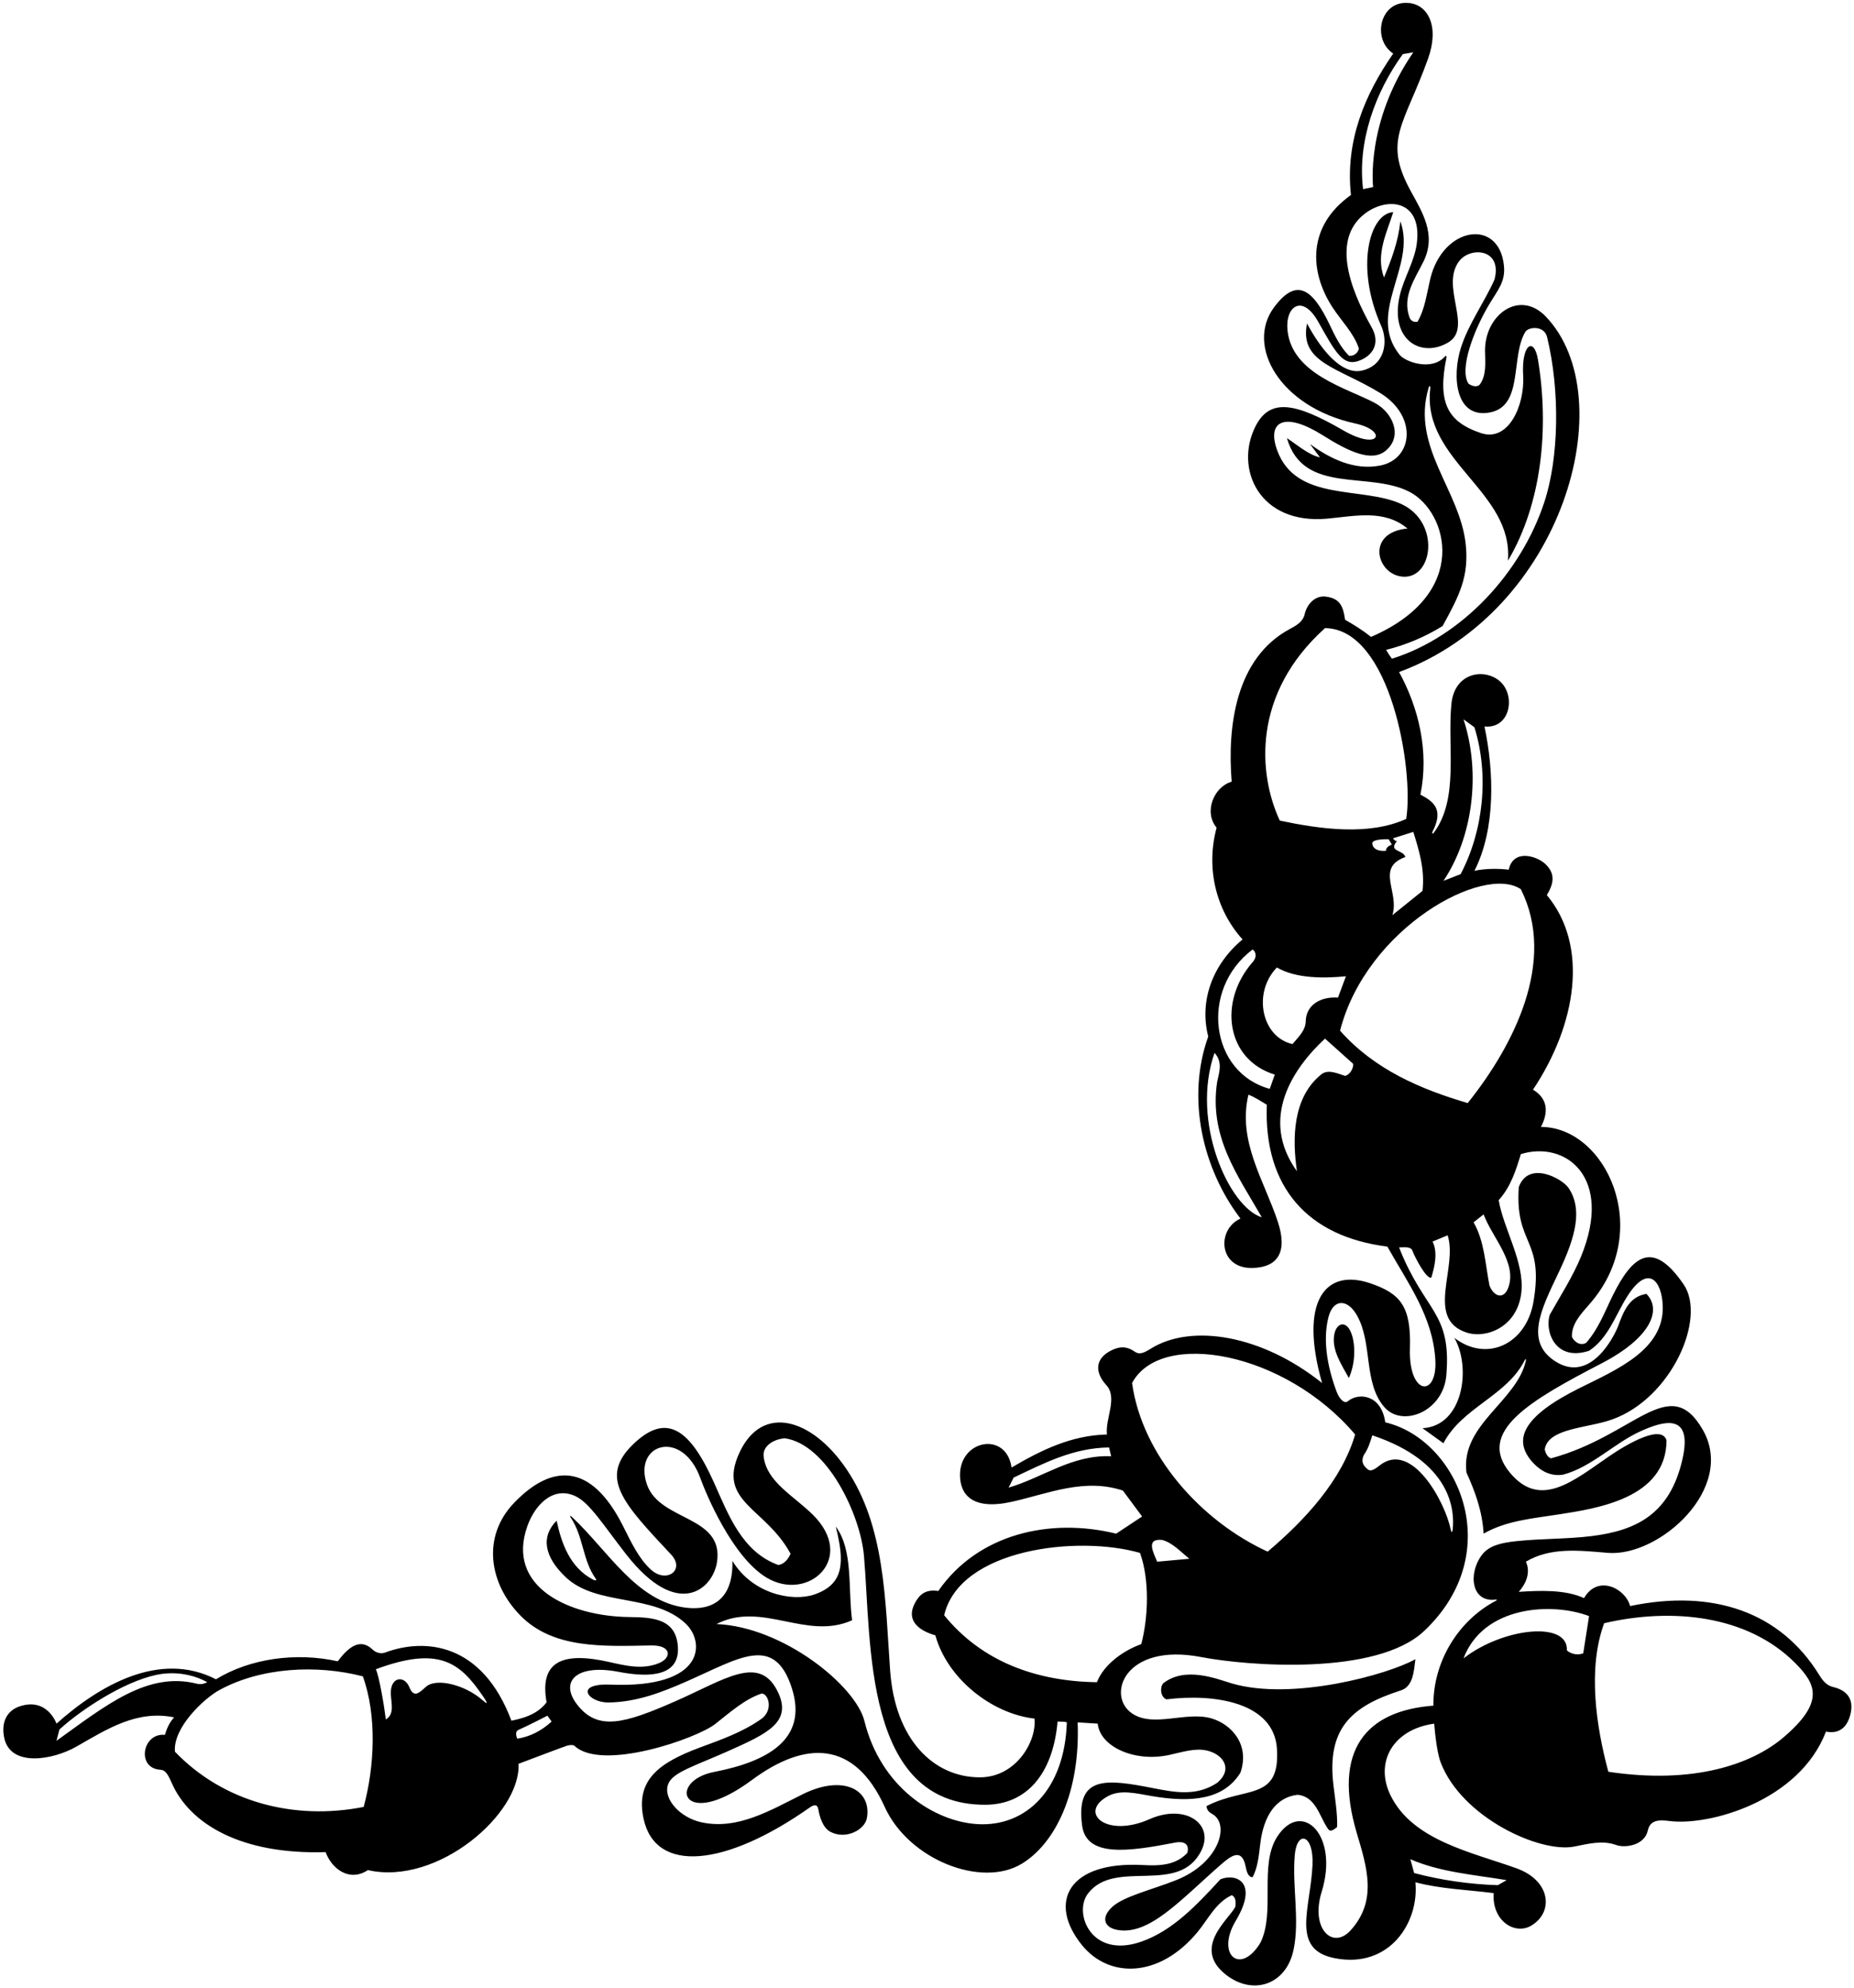 <?xml version="1.0" encoding="UTF-8"?>
<svg xmlns="http://www.w3.org/2000/svg" xmlns:xlink="http://www.w3.org/1999/xlink" width="443pt" height="475pt" viewBox="0 0 443 475" version="1.1">
<g id="surface1">
<path style=" stroke:none;fill-rule:nonzero;fill:rgb(0%,0%,0%);fill-opacity:1;" d="M 437.965 403.133 C 436.441 402.77 435.512 401.605 434.699 400.281 C 425.461 385.27 409.359 379.656 389.5 383.801 C 388.414 379.582 381.758 376.188 378.5 381.902 C 373.898 379.801 367.898 380.098 362.898 380.402 C 364.602 378.5 365.801 375.801 364.602 373.199 C 370.449 369.699 377.355 370.512 384.16 371.086 C 396.434 372.117 414.902 355.637 406.855 341.656 C 398.91 327.855 390.68 343.074 370.602 348.5 C 369.699 348.199 369.301 347.199 369.102 346.398 C 369.84 341.23 379.309 341.336 385.234 339.203 C 399.434 334.105 407.785 314.988 402.305 306.961 C 394.93 296.156 390.098 299.98 385.32 309.66 C 383.438 313.484 381.926 317.602 379 320.898 C 377.602 321.699 376.199 320.699 375.602 319.5 C 375.461 316.402 377.746 313.996 379.883 311.555 C 395.293 293.918 383.641 269.301 368.199 269.301 C 370 265.836 369.914 262.586 366.301 260.398 C 376.742 244.73 379.68 225.969 369.602 213.898 C 371.086 211.43 371.906 208.918 369.176 206.406 C 367.18 204.57 361.609 202.773 360.5 207.836 C 358.383 207.551 355 207.5 352.301 208.102 C 357.398 198.102 357 184.398 354.699 173.602 C 360.926 174.254 362.328 165.992 358.199 162.645 C 354.551 159.688 347.531 160.684 346.797 168.262 C 345.801 178.535 348.691 190.863 342.559 199.062 C 342.316 199.383 342.102 199.105 342.332 198.656 C 345.18 193.137 342.145 191.363 339.398 189.898 C 341.5 179.602 339 169.199 334.301 160.602 C 373.461 146.129 387.918 95.141 369.398 75.688 C 363.023 68.988 354.648 75.34 354.84 84 C 354.898 86.852 355.199 89.801 353.5 92 C 352.699 92.602 351.602 92.199 350.898 91.699 C 348.547 88.172 352.305 78.641 355.805 72.785 C 357.996 69.121 359.762 67.277 359.348 63.414 C 358.141 52.043 344.742 54.129 341.746 66.664 C 340.918 70.148 340.48 73.871 338.699 76.898 C 337.973 77.004 337.129 76.852 336.75 75.75 C 335.059 70.863 337.992 66.773 340.102 62.551 C 343.359 56.012 339.75 50.574 337 45.5 C 330.434 33.391 335.527 29.906 341.223 14.02 C 343.961 6.383 341.285 1.129 336.59 0.711 C 329.73 0.094 327.723 9.352 332.898 12.801 C 326.102 22.602 321.398 33.699 322.801 46.602 C 312.191 54.137 312.969 65.02 318.309 73.32 C 320.453 76.652 323.512 79.605 324.699 83.301 C 324.5 84.301 323.5 85.199 322.301 85 C 320.199 82.852 318.977 80.25 317.727 77.625 C 313.578 68.91 309.75 66.242 304.395 73.484 C 297.633 82.641 305.758 97.242 323.824 101.199 C 331.664 102.914 329.738 107.934 320.922 102.824 C 309.367 96.129 303.379 95.121 299.961 101.938 C 294.922 111.98 300.859 125.453 317.168 123.938 C 323.828 123.316 330.793 121.684 336.301 126.301 C 326.164 127.25 328.938 137.496 335.324 137.816 C 342.469 138.172 344.145 124.82 334.922 120.488 C 325.621 116.117 309.68 120.109 305.156 107.566 C 302.613 100.512 307.102 98.371 316.047 104.008 C 322.406 108.016 327.766 110.48 331.102 107.707 C 335.34 104.18 332.715 98.543 328.52 96.297 C 321.875 92.746 308.781 89.48 307.645 79.012 C 307.02 73.262 311.145 70.094 314.969 76.879 C 319.129 84.262 320.91 87.633 324.727 86.211 C 328.168 84.934 329.832 81.91 327.742 78.219 C 322.117 68.277 318.523 57.16 325.91 51.223 C 331.215 46.961 339.887 47.59 338.535 58.172 C 337.992 62.434 335.461 66.398 334.488 70.516 C 331.949 81.258 339.59 85.672 346.047 81.832 C 352.055 78.262 343.98 68.367 348.719 62.328 C 351.402 58.906 359.027 59.426 357.102 66.801 C 354.727 72.176 350.902 77.355 349.082 83.07 C 346.879 89.977 347.758 100.176 356.062 98.551 C 364.074 96.98 360.906 85.277 364.449 79.336 C 365.215 78.059 368.98 77.73 369.664 80.543 C 372.801 93.457 372.484 109.426 369.012 119.977 C 363.453 136.875 349.355 152.184 332.586 157.414 C 332.086 156.75 331.664 156.086 331.199 155.301 C 336 154.102 340.5 152.199 344.699 149.602 C 348.77 142.199 351.023 137.715 350.223 130.07 C 348.859 117.129 337.188 106.871 341.324 92.77 C 341.57 91.938 341.832 92.16 341.738 93.008 C 339.832 110.145 361.688 117.461 360.301 134 C 368.414 120.379 370.184 102.273 367.496 86 C 366.566 80.367 363.508 82.18 363.949 89.758 C 364.363 96.809 360.465 105.684 353.914 103.512 C 345.715 100.801 343.477 95.992 345.613 85.508 C 345.699 85.094 345.496 84.918 345.266 85.18 C 342.141 88.738 335.816 86.539 334.402 84.762 C 326.434 74.77 338.535 63.559 334.602 52.898 C 334.102 57.699 332.5 62 330.699 66.301 C 328.602 60.801 331.5 55.301 332.898 50.699 C 327.312 50.984 323.691 63.723 330.051 77.934 C 331.684 81.59 330.988 87.312 325.395 88.562 C 320.426 89.672 315.473 83.23 312.301 77.301 C 310.41 86.754 319.77 87.758 329.816 93.941 C 338.766 99.445 337.633 109.637 329.895 111.23 C 323.684 112.504 317.859 109.652 313 106.102 L 315.398 109.301 C 312.602 108.699 309.699 106.102 307.5 104.699 C 311.434 118.332 327.086 112.461 336.844 117.566 C 345.875 122.289 351.574 141.84 327.602 152.199 C 325.602 150.602 323.5 149.301 321.398 148.102 C 320.91 144.672 320.074 143.062 316.914 142.586 C 314.363 142.199 312.309 144.234 311.727 146.828 C 311.348 148.496 309.91 149.398 308.328 150.238 C 295.156 157.219 293.246 173.742 294.301 186.801 C 290.164 187.949 287.5 193.914 290.699 197.801 C 288.102 207.398 290.5 217.398 296.898 224.5 C 289.801 230.398 286.5 239.102 288.699 247.699 C 283.398 262.5 287.398 279.398 296.398 291.199 C 290.613 293.828 291.172 303.25 299.336 303.008 C 305.184 302.836 307.785 299.348 305.309 291.902 C 302.008 281.988 295.676 272.711 298.301 261.602 C 299.898 262.199 301.25 263.164 302.699 264 C 301.926 283.688 312.484 295.523 331.5 297.898 C 336.348 306.57 342.414 314.633 342.969 325.086 C 343.441 334 336.543 333.559 336.895 322.254 C 337.211 312.133 334.598 309.105 327.391 306.66 C 316.605 303.004 310.375 311.004 315.898 330.5 C 301.516 318.992 284.848 316.32 275.195 322.156 C 273.82 322.988 272.48 323.926 271.172 323.031 C 269.723 322.043 268.195 321.453 265.695 322.633 C 261.648 324.535 261.492 327.883 264.336 330.992 C 267.133 334.055 264.051 338.949 264.5 342.801 C 255.898 343 248.699 346.602 241.699 350.699 C 240.496 341.977 229.281 344 229.387 352.586 C 229.445 357.156 232.309 361.02 241.902 358.852 C 250.625 356.879 259.09 353.156 268.301 356.199 L 272.898 362.398 L 266.699 366.5 C 250.801 362.602 233.602 366.602 224.199 380.199 C 221.145 379.742 219.668 381.027 218.539 383.227 C 216.562 387.086 219.242 389.586 223.5 390.801 C 226.301 401 236.801 409.5 247.199 410.699 C 247.695 416.391 242.621 424.715 234.164 424.73 C 223.047 424.75 213.855 415.676 212.688 399.176 C 211.5 382.469 211.516 364.754 202.246 351.059 C 194.082 338.988 182.102 335.309 176.641 347.238 C 171.285 358.93 182.984 360.316 188.898 371.301 C 188.301 372.602 187.5 373.699 186 374 C 177.336 370.879 174.074 362.055 170.629 354.352 C 164.922 341.609 159.336 337.395 151.34 345.086 C 143.039 353.074 148.781 359.141 160.352 371.488 C 163.797 375.16 159.262 378.516 155.508 375.074 C 152.547 372.355 150.746 368.398 148.84 364.621 C 141.164 349.379 131.766 349.855 122.863 359.113 C 115.078 367.207 116.848 378.395 124.305 386.031 C 132.152 394.066 144.109 393.422 155.582 393.215 C 160.5 393.129 160.539 396.168 157.473 397.434 C 153.551 399.059 149.488 398.055 145.504 397.156 C 134.688 394.73 128.812 396.785 130.602 406.801 C 128.398 409.699 125.102 410.598 122.199 411.199 C 115.23 392.609 101.578 391.344 92 394.918 C 90.941 395.312 89.777 394.91 89.043 394.207 C 86.031 391.32 83.223 393.637 80.699 397 C 70.699 394.801 59.801 396.301 51.602 401.301 C 38.199 394.402 23.801 402.699 13.5 411.902 C 13.5 411.902 11.336 405.594 4.75 407.75 C 1.68 408.758 0.234 411.5 1 415.25 C 2.453 422.379 12.629 420.598 18.238 417.398 C 25.492 413.262 32.691 408.559 41.602 410.402 C 40.684 411.398 39.918 412.75 39.418 414.582 C 34.016 414.027 32.535 422.512 38.25 422.914 C 39.266 422.988 39.879 423.414 41 426 C 45.309 435.93 57.695 443.238 77.801 442.602 C 79.309 446.699 83.566 449.789 87.898 446.898 C 104.57 450.711 124.504 433.367 123.898 421.5 C 123.898 421.5 135.043 417.273 135.559 417.145 C 136.582 416.887 137.086 417.031 137.281 417.215 C 143.852 423.359 166.465 415.473 170.902 411.98 C 174.52 409.129 178.027 406.004 182 404.699 C 183.594 404.699 184.898 408.676 181.852 410.82 C 177.336 413.996 172.258 415.738 167.23 417.609 C 157.445 421.246 151.766 425.406 153.789 434.676 C 156.641 447.711 173.188 446.234 193.523 431.914 C 194.48 431.242 195.32 431.09 195.539 432.383 C 195.801 433.945 196.523 436.754 198.414 437.75 C 202.148 439.715 206.637 437.25 207.133 434.492 C 208.348 427.699 201.488 423.961 191.801 428.766 C 184.121 432.578 176.316 437.344 167.652 435.488 C 162.406 434.363 158.336 429.777 159.664 426.332 C 160.762 423.5 165.867 422.082 173.914 418.492 C 183.477 414.227 189.52 411.477 185.715 404.02 C 181.289 395.359 173.121 401.383 161.398 406.539 C 149.105 411.941 142.824 413.695 137.902 407.344 C 133.625 401.824 137.734 397.578 147.812 399.523 C 155.836 401.07 162.391 400.309 161.98 393.582 C 161.566 386.816 156.027 386.492 150.336 386.426 C 136.164 386.254 120.773 379.352 126.027 364.648 C 127.809 359.672 132.078 355.094 137.414 357.5 C 140.902 359.07 144.293 364.645 149.664 371.5 C 162.023 387.266 170.332 379.684 171.316 373.328 C 173.062 362.102 157.645 363.617 154.582 354.75 C 151.203 344.965 163.051 341.293 167.367 353.297 C 168.73 357.078 175.004 372.098 183.164 377.004 C 193.105 382.973 204.82 372.391 194.164 361.918 C 189.543 357.379 183.203 354.133 182.469 348.086 C 182.172 345.684 184.57 343.992 187.5 343.699 C 197.672 345.152 205.578 362.016 206.434 371.742 C 208.258 392.559 206.227 431.438 235.5 431.285 C 244.977 431.238 251.555 424.34 252.699 411.402 C 253.586 411.418 254.414 411.418 254.914 411.582 C 254.406 427.645 245.18 436.547 233.664 435.918 C 223.148 435.34 210.418 426.992 206.543 411.262 C 204.488 402.922 187.238 388.781 171.199 388.098 C 182.102 382.5 192.602 392.098 203.602 387.199 C 202.602 379.598 203.898 370.398 199.699 364.801 C 201.812 373.25 201.789 378.613 194.5 381.062 C 189.312 382.805 179.816 380.926 175 373 C 175.25 382.332 170.031 384.902 163.996 384.203 C 152.129 382.836 145.285 370.578 136.703 362.547 C 136.207 362.082 136.066 362.211 136.426 362.746 C 139.402 367.188 139.211 372.902 142.336 377.246 C 142.613 377.629 142.379 377.844 141.586 377.418 C 136.172 374.516 134.164 368.824 133 363.398 C 129.238 367.16 129.945 371.984 135.227 376.945 C 142.676 383.945 156.141 380.711 163.84 388 C 168.52 392.43 168.508 403.488 145.922 402.578 C 136.961 402.215 140.531 406.914 145.418 406.844 C 152.172 406.75 158.176 404.398 164.102 401.793 C 176.617 396.293 185.047 390.363 189.223 403.48 C 193.129 415.742 183.219 421 170.641 423.441 C 159.285 425.641 162.906 437.77 179.684 425.355 C 192.434 415.914 204.172 415.836 211.414 431.832 C 217.086 444.355 234.516 451.281 244.195 445.352 C 252.062 440.535 258.133 428.543 257.5 411.598 L 262.301 411.902 C 262.797 417.34 271.016 421.215 279.426 419.371 C 282.539 418.691 285.613 417.664 288.438 418.34 C 292.25 419.25 294.699 422.707 290.898 426 C 285.949 429.332 280.746 428.332 275.57 427.32 C 264.551 425.168 256.949 424.09 258.566 436.262 C 259.586 443.906 269.59 442.488 280.734 440.336 C 283.145 439.871 284.227 440.828 283.699 442.801 C 280.852 445.801 277.023 445.898 273.062 445.688 C 255.246 444.73 250.262 454.598 258.52 464.816 C 264.969 472.793 276.93 472.738 286.055 461.809 C 288.672 458.676 290.438 454.707 294.301 452.898 C 295.301 453.301 295.301 454.5 295.199 455.602 C 293.902 458.473 284.605 465.391 292.941 471.91 C 299.344 476.918 307.301 474.371 309.078 465.98 C 310.602 458.793 308.715 450.758 309.383 443.23 C 309.906 437.324 313.941 438.266 313.613 445.664 C 313.156 456.051 308.305 465.855 318.895 467.945 C 332.016 470.535 339.129 459.391 338.199 449.801 C 344.102 451.398 350.699 451.602 356.898 452.398 C 356.453 459.09 362.02 462.523 365.949 460.133 C 371.305 456.875 370.512 449.41 362.371 446.477 C 351.625 442.605 337.586 439.832 332.293 429.105 C 328.355 421.121 332.855 413.25 342.699 411.902 C 342.699 411.902 343.133 418.297 344.262 421.227 C 349.309 434.32 367.965 442.906 376.172 441.27 C 379.609 440.586 382.934 439.719 386.199 440.91 C 388.227 441.652 392.953 441.051 393.734 437.43 C 394.281 434.879 396.434 434.848 398.895 435.168 C 408.238 436.391 429.914 430.516 436.301 413.801 C 438.914 414.332 441.172 413.355 442.102 409.84 C 442.867 406.934 442.227 404.141 437.965 403.133 Z M 328.102 44.699 L 325.699 45.199 C 324.301 33.898 328.59 22.035 335.188 12.938 L 337.699 12.5 C 326.191 29.254 328.102 44.699 328.102 44.699 Z M 241 355.5 L 242.199 353.102 C 249.398 349.699 256.398 346 265 345.898 L 265.5 348 C 256.102 347.602 249.199 353.102 241 355.5 Z M 13.5 416 L 14.199 413.301 C 19.289 408.637 29.422 401.941 37.332 400.25 C 44.348 398.75 49.5 402 49.5 402 C 48.75 402.418 47.945 402.582 46.977 402.344 C 35.172 399.395 25.25 407.582 13.5 416 Z M 86.898 431.801 C 70.199 435.102 53.301 430.602 41.801 418.602 C 41.301 412.836 48.773 405.859 52.43 403.867 C 62.344 398.465 75.559 397.723 86.699 400.598 C 90.102 410 89.5 422.199 86.898 431.801 Z M 115.25 406.25 C 111.176 402.664 104.316 400.895 101.824 403.059 C 100.234 404.441 98.926 405.941 97.805 403.18 C 96.621 400.262 93.211 400.672 93.387 404.832 C 93.484 407.141 94.301 409.629 92.199 410.902 C 91.75 407.332 90.582 400.5 89.801 398.902 C 104.953 393.266 109.93 397.324 115.402 405.344 C 116.809 407.406 116.402 407.266 115.25 406.25 Z M 123.602 415.5 C 123.008 414.07 123.473 413.57 123.934 413.371 C 125.949 412.508 130.801 410 130.801 410 L 131.801 411.402 C 129.398 413.598 126.699 415 123.602 415.5 Z M 360 449.301 L 357.898 450.5 C 351.199 450.301 344.301 449.301 337.898 447.602 L 337 444.301 C 344.102 447.398 352.199 448 360 449.301 Z M 349.699 171.898 L 352.301 173.801 C 355.898 185.301 354.398 198.699 349 208.898 L 344.898 210.5 C 351.898 200.102 353.898 184.801 349.699 171.898 Z M 339.898 212.898 L 332.699 218.699 C 334.438 213.125 328.602 207.398 335.801 204.801 C 335.301 203 331.66 203.625 333.762 201.023 C 333.352 200.938 333.062 200.727 332.863 200.324 L 337.699 198.801 C 339 203 340.5 207.699 339.898 212.898 Z M 331.199 203.301 C 329.801 203.5 327.898 203.102 327.898 201.398 C 328.301 200.398 331.812 200.562 331.812 200.562 L 332.562 201.824 C 331.785 202.188 331.125 202.562 331.199 203.301 Z M 316.602 150.102 C 332.211 150.242 337.91 183.938 336 195.699 C 327 199.801 315.301 198.102 305.801 196.102 C 300.664 185.09 299.059 165.887 316.602 150.102 Z M 305.102 231.199 C 309.699 233.898 316.5 233.801 321.602 233.301 L 319.699 238.398 C 315.395 238.102 312.09 240.273 312 244 C 311.949 246.141 310.602 247.434 308.836 249.5 C 301.508 247.898 299.195 237.293 305.102 231.199 Z M 301.5 290.898 C 293.688 288.535 284.434 268.078 290.199 251.602 C 292.199 253.801 291.336 256.199 290.836 258.5 C 288.836 271.602 295.699 280.801 301.5 290.898 Z M 303.398 260.199 C 289.242 256.41 286.48 236.57 299.301 226.898 C 300.164 227.5 300.328 228.766 299.363 229.859 C 291.074 239.242 292.867 253.191 304.602 256.801 Z M 321.398 257.102 C 319.699 256.602 317.602 255.5 315.898 256.602 C 308.699 262.199 308.801 272.398 309.898 279.898 C 300.828 267.277 308.984 255.254 316.602 248.199 L 323.301 254.199 C 323.5 255 322.699 256.801 321.398 257.102 Z M 320.199 246.301 C 326.488 221.75 354.512 206.438 363.398 212.5 C 372.012 229.723 361.68 249.879 350.699 263.602 C 339.5 260.301 328.398 255.602 320.199 246.301 Z M 354.5 290.199 C 356.508 295.695 362.621 301.801 360.367 307.781 C 359.32 310.562 356.949 309.93 355.898 307.199 C 354.898 302.102 354.699 296.602 352.102 292.102 Z M 270.5 330.5 C 277.336 317.664 306.973 322.93 323.801 342.801 C 320.602 353.699 311.898 363.199 302.898 370.801 C 287 363.5 272.898 347.801 270.5 330.5 Z M 284.199 372.5 L 276.5 373.199 C 275.586 371 273.699 367.602 277.699 368 C 280.199 368.699 281.914 370.664 284.199 372.5 Z M 262.102 402 C 247.801 401.801 234.699 397.199 225.602 386 C 229.336 370.086 257.5 366.82 272.398 371.102 C 274.699 377.5 274.398 386.402 272.699 392.902 C 268.699 394.301 263.801 397.598 262.102 402 Z M 342.5 407.598 C 326.418 408.816 318.328 418.23 324.176 437.996 C 326.578 446.125 329.219 454.117 322.715 461.301 C 318.469 465.992 313.051 460.957 315.801 452.098 C 320.027 438.484 311.004 429.926 305.203 438.887 C 300.77 445.742 304.797 456.758 301.199 464.199 C 296.395 472.207 290.441 467.109 295.273 459.016 C 300.895 449.602 295.188 447.605 291.602 449.102 C 286 455.199 280.199 461.398 272.699 464 C 260.703 468.184 256.441 457.156 259.938 452.535 C 266.422 443.961 281.77 453.176 287.102 442.133 C 290.129 435.875 283.258 430.922 274.629 434.746 C 264.285 439.332 257.531 433.105 264.773 429.211 C 267.742 427.613 271.414 428.551 275.094 429.188 C 284.664 430.844 292.406 430.102 296.398 423.602 C 298.734 416.781 294.09 411.961 289.426 410.633 C 283.379 408.906 275.695 412.887 270.574 409.512 C 264.227 405.332 268.617 392.449 287.004 395.988 C 297.992 398.105 328.84 400.547 340.27 389.777 C 360.277 370.91 348.418 343.984 331 339.898 C 330.023 333.066 324.473 332.812 322.086 334.836 C 321.133 335.637 319.934 334.035 319.434 332.723 C 317.348 327.23 315.945 320.594 317.418 314.789 C 318.539 310.375 321.934 310.273 324.238 314.34 C 328.027 321.031 325.719 330.473 330.797 336.281 C 335.102 341.203 344.859 337.328 345.59 328.668 C 346.875 313.414 340.441 313.688 334.301 298.102 C 336 298 337.164 298 337.473 298.848 C 338.098 300.562 340.914 305.836 342 305.301 C 342.801 302.699 343.602 299.301 342.301 296.699 L 345.898 295.199 C 348.418 302.852 340.492 315.117 350.383 318.43 C 355.027 319.984 362.586 317.207 363.516 308.836 C 364.312 301.676 359.23 293.59 358.102 286.801 C 361 283.602 362.199 279.699 363.398 275.801 C 373.988 272.516 385.621 281.211 377.754 300.336 C 375.754 305.199 372.723 309.855 370.301 314.199 C 369.078 318.035 371.508 325.441 379.699 322.801 C 384.379 319.684 385.969 314.305 388.809 309.816 C 393.824 301.898 397.066 306.098 397.297 311.996 C 397.715 322.543 386.301 327.297 377.438 331.703 C 363.855 338.457 361.109 344.184 366.539 349.797 C 368.301 351.617 370.664 352.859 373.5 352.398 C 380.277 350.613 385.746 344.836 392.047 342.004 C 397.254 339.66 404.602 337.301 402 348.75 C 398.98 362.031 390.715 365.777 380.352 367.074 C 374.457 367.812 368.188 367.656 362.246 368.301 C 358.734 368.684 355.789 369.328 354.086 371.586 C 350.766 375.969 351.508 383.035 357.406 382.254 C 357.691 382.215 357.742 382.375 357.465 382.52 C 348.336 387.297 342.402 397.215 342.5 407.598 Z M 325.848 347.754 C 326.914 346.25 327.414 344.586 327.898 343 C 346.84 349.312 347.586 360.965 347.117 365.41 C 346.996 366.535 346.754 366.105 346.605 365.395 C 345.266 358.848 337.238 344.055 329.586 350.25 C 327.836 351.664 327.25 351.5 326.75 351.086 C 325.473 350.02 325.293 349.059 325.848 347.754 Z M 378.301 395.098 C 377 395.598 375.398 395.301 374.398 394.402 C 374.754 387.281 359.133 388.965 349.699 396.301 C 354.434 383.75 370.734 382.809 379.699 386.199 Z M 426.168 415.168 C 418.672 421.566 404.727 426.484 384.301 423.398 C 381.398 412.598 379.301 398.801 383.301 387.902 C 399.23 384.188 417.539 385.805 429.102 397.566 C 433.969 402.516 435.98 406.793 426.168 415.168 Z M 354.5 366.5 C 354.199 361.199 352.5 356.5 350.398 351.898 C 348.957 340.441 362.438 334.918 364.602 325.152 C 364.684 324.773 364.504 324.68 364.344 325.004 C 360.074 333.598 349.332 336.324 344.898 344.898 L 339.898 341.301 C 349.68 340.77 351.574 326.754 347.5 319.699 C 355.188 325.648 364.707 321.289 366.43 310.988 C 368.961 295.863 361.957 297.672 362.898 283.699 C 365.203 277.246 373.273 281.617 374.801 283.895 C 378.113 288.844 376.676 295.211 372.414 304.121 C 368.148 313.043 364.301 320.703 371.723 325.379 C 380.281 330.773 385.934 318.762 386.594 317.004 C 387.902 313.492 389.242 309.855 393.398 309.199 C 397.035 312.836 394.766 319.527 382.695 325.801 C 365.777 334.594 352.617 342.094 360.793 351.938 C 368.023 360.648 375.844 353.965 384.406 348.066 C 389.09 344.844 397.051 340.363 398.199 344.199 C 398.199 358.055 381.473 360.492 372.508 361.891 C 366.266 362.863 359.832 363.395 354.5 366.5 Z M 322.395 317.598 C 323.867 319.957 324.141 325.246 322.301 329.301 C 320.719 326.391 318.102 322.648 318.82 318.883 C 319.305 316.324 321.211 315.695 322.395 317.598 Z M 338.199 396.5 C 337.836 399.332 337.699 403.098 334.602 404 C 322.797 407.801 316.996 413.129 318.621 426.66 C 319.023 430.023 319.594 433.363 319.5 436.602 C 317.879 437.953 317.602 437.516 317.043 436.641 C 315.18 433.699 314.273 429.363 310.102 428.898 C 304.766 429.473 301.914 434.082 301.133 440.598 C 300.801 443.371 300.559 446.191 299.301 448.602 C 298.199 448.562 297.887 447.27 297.609 445.93 C 296.695 441.527 294.066 443.535 291.738 445.57 C 282.027 454.066 274.609 462.566 266.98 461.191 C 263.863 460.629 263.008 458.289 265.688 455.762 C 268.449 453.152 275.281 451.602 281.137 449.254 C 291.359 445.156 293.977 435.891 289.641 433.48 C 288.938 433.09 288.348 432.605 288.301 431.602 C 297.543 426.797 305.906 430.508 305.117 417.918 C 304.414 406.715 289.988 404.676 278.699 406.098 C 277.301 405.5 277.102 403.402 277.898 402.301 C 283.23 398.035 291.031 401.324 294.344 402.293 C 308.781 406.508 331.648 400.184 338.199 396.5 "/>
</g>
</svg>
